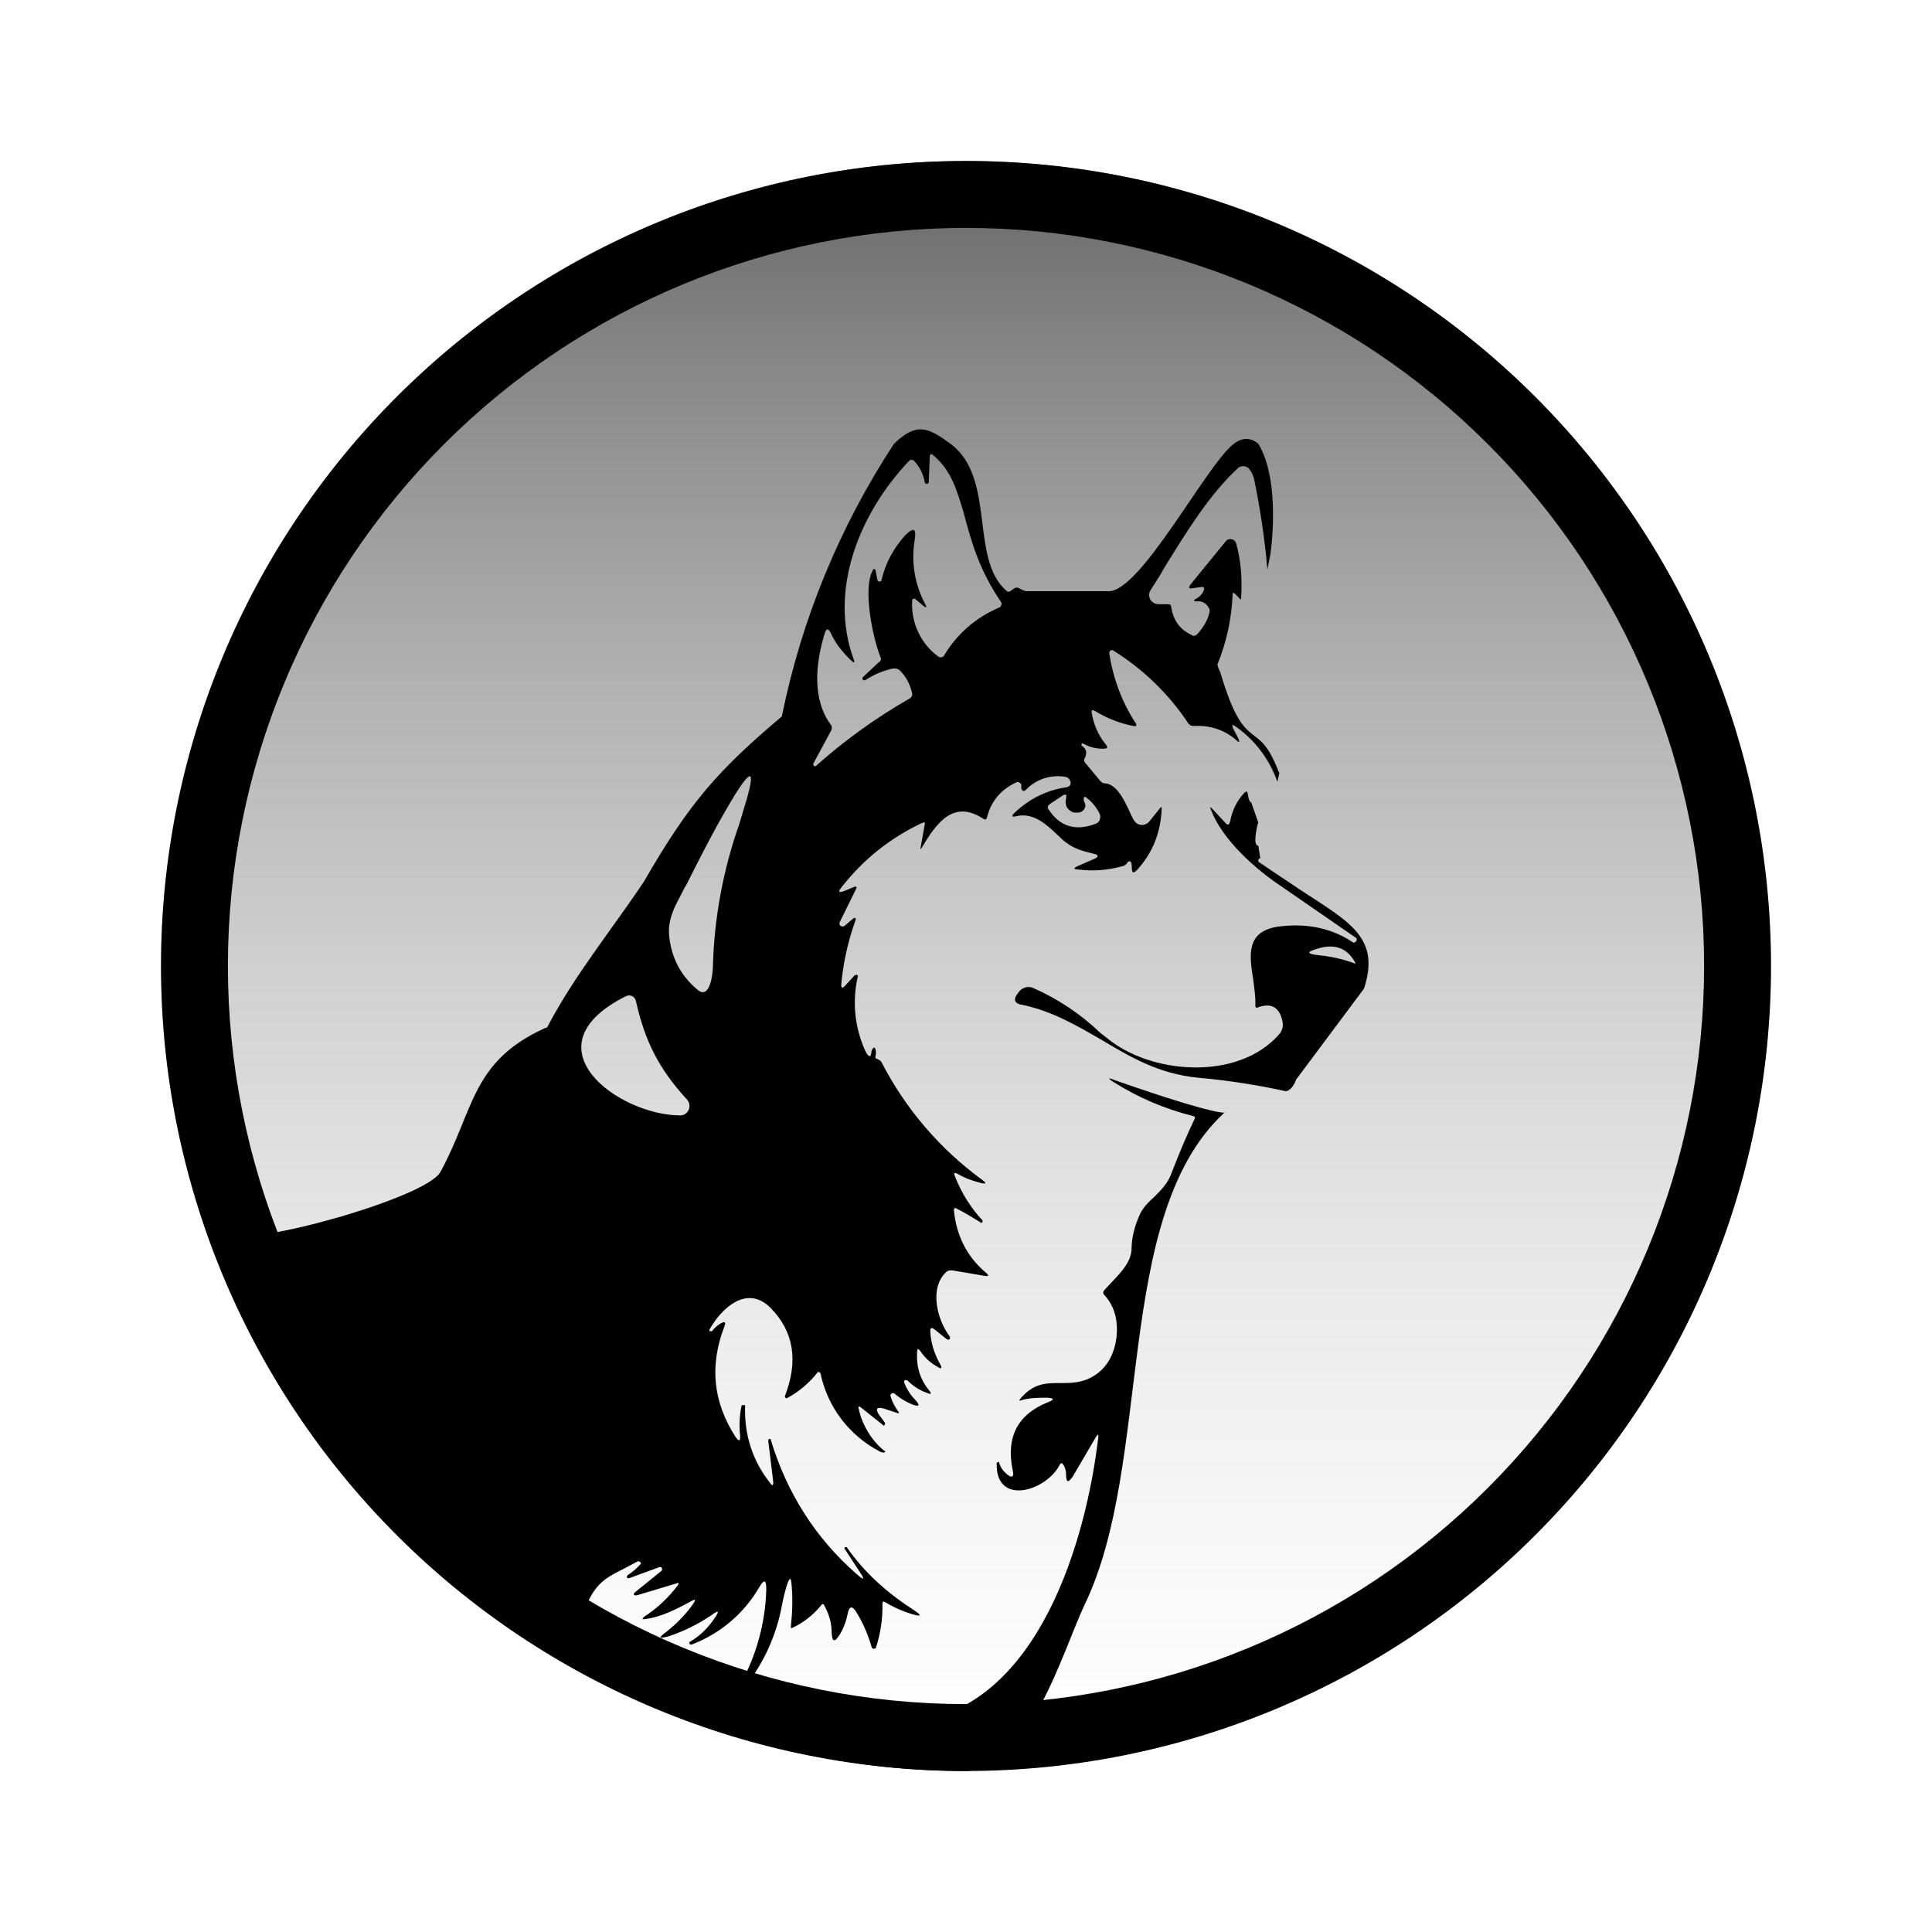 <svg width="24" height="24" viewBox="0 0 24 24" fill="none" xmlns="http://www.w3.org/2000/svg">
<path d="M12 22C17.523 22 22 17.523 22 12C22 6.477 17.523 2 12 2C6.477 2 2 6.477 2 12C2 17.523 6.477 22 12 22Z" fill="url(#paint0_linear_364_13045)"/>
<path fill-rule="evenodd" clip-rule="evenodd" d="M12 21.169C14.432 21.169 16.764 20.203 18.483 18.483C20.203 16.764 21.169 14.432 21.169 12C21.169 9.568 20.203 7.236 18.483 5.517C16.764 3.797 14.432 2.831 12 2.831C9.568 2.831 7.236 3.797 5.517 5.517C3.797 7.236 2.831 9.568 2.831 12C2.831 14.432 3.797 16.764 5.517 18.483C7.236 20.203 9.568 21.169 12 21.169ZM12 22C14.652 22 17.196 20.946 19.071 19.071C20.946 17.196 22 14.652 22 12C22 9.348 20.946 6.804 19.071 4.929C17.196 3.054 14.652 2 12 2C9.348 2 6.804 3.054 4.929 4.929C3.054 6.804 2 9.348 2 12C2 14.652 3.054 17.196 4.929 19.071C6.804 20.946 9.348 22 12 22Z" fill="black"/>
<path fill-rule="evenodd" clip-rule="evenodd" d="M11.106 5.512C11.387 5.244 11.525 5.306 11.806 5.512C12.375 5.931 12.043 6.937 12.5 7.337C12.531 7.369 12.562 7.337 12.594 7.312C12.604 7.304 12.617 7.3 12.631 7.3C12.645 7.3 12.658 7.304 12.668 7.312C12.706 7.331 12.731 7.344 12.75 7.344H13.775C14.169 7.344 14.969 5.812 15.312 5.525C15.425 5.431 15.531 5.431 15.631 5.512C15.919 5.987 15.781 6.887 15.781 6.887L15.744 7.075C15.712 6.7 15.656 6.325 15.581 5.962C15.571 5.912 15.55 5.865 15.518 5.825C15.502 5.806 15.478 5.793 15.452 5.791C15.427 5.789 15.401 5.796 15.381 5.812C15.018 6.15 14.744 6.6 14.469 7.044L14.4 7.162L14.293 7.331C14.243 7.406 14.3 7.506 14.393 7.506H14.519C14.537 7.506 14.55 7.519 14.55 7.544C14.575 7.706 14.656 7.819 14.8 7.887C14.825 7.906 14.85 7.9 14.875 7.875C14.944 7.8 15 7.712 15.025 7.606C15.027 7.596 15.028 7.584 15.025 7.574C15.023 7.563 15.019 7.553 15.012 7.544C14.981 7.494 14.937 7.469 14.887 7.469C14.825 7.475 14.812 7.462 14.869 7.431C14.904 7.412 14.933 7.381 14.95 7.344C14.969 7.306 14.956 7.281 14.912 7.294L14.819 7.306C14.768 7.319 14.756 7.3 14.793 7.256L15.231 6.719C15.24 6.709 15.252 6.703 15.264 6.699C15.277 6.696 15.29 6.696 15.302 6.699C15.315 6.702 15.327 6.708 15.336 6.717C15.345 6.726 15.352 6.737 15.356 6.75C15.418 6.969 15.431 7.194 15.418 7.425C15.418 7.45 15.406 7.45 15.394 7.431C15.375 7.412 15.312 7.325 15.312 7.387C15.3 7.684 15.237 7.975 15.125 8.25C15.118 8.275 15.156 8.337 15.162 8.362C15.475 9.412 15.618 8.894 15.881 9.581L15.893 9.6L15.868 9.712C15.772 9.435 15.59 9.194 15.35 9.025C15.306 8.994 15.3 9 15.319 9.05L15.381 9.169C15.406 9.225 15.394 9.231 15.35 9.187C15.2 9.062 15.025 9.006 14.825 9.019C14.813 9.019 14.801 9.016 14.79 9.011C14.779 9.005 14.769 8.997 14.762 8.987C14.518 8.618 14.196 8.307 13.819 8.075C13.81 8.074 13.802 8.077 13.796 8.081C13.789 8.086 13.784 8.092 13.781 8.1V8.125C13.831 8.437 13.937 8.719 14.106 8.981C14.125 9.012 14.118 9.025 14.081 9.019C13.911 8.986 13.748 8.922 13.6 8.831C13.569 8.812 13.556 8.825 13.562 8.856C13.587 9.006 13.644 9.137 13.743 9.256C13.762 9.281 13.756 9.3 13.719 9.3C13.627 9.305 13.536 9.283 13.456 9.237C13.444 9.225 13.425 9.25 13.437 9.262C13.5 9.306 13.506 9.356 13.475 9.419C13.47 9.426 13.467 9.435 13.467 9.444C13.467 9.453 13.47 9.461 13.475 9.469L13.662 9.694C13.681 9.719 13.7 9.731 13.725 9.731C13.875 9.737 13.975 9.956 14.043 10.106C14.062 10.144 14.081 10.2 14.125 10.231C14.175 10.262 14.243 10.25 14.281 10.2L14.406 10.044C14.425 10.019 14.431 10.019 14.431 10.05C14.418 10.337 14.325 10.581 14.137 10.794C14.012 10.931 14.094 10.694 14.031 10.7C14.018 10.7 14.006 10.706 14 10.725C13.984 10.744 13.962 10.758 13.937 10.762C13.75 10.812 13.569 10.825 13.381 10.8C13.337 10.8 13.337 10.781 13.381 10.762L13.594 10.669C13.65 10.644 13.65 10.619 13.587 10.606C13.437 10.569 13.312 10.537 13.194 10.425C13.037 10.281 12.868 10.088 12.631 10.137C12.569 10.156 12.556 10.137 12.606 10.094C12.793 9.919 13 9.819 13.237 9.781C13.262 9.781 13.275 9.769 13.287 9.762C13.294 9.754 13.299 9.743 13.3 9.732C13.301 9.721 13.299 9.71 13.294 9.7C13.289 9.687 13.281 9.675 13.27 9.666C13.258 9.657 13.245 9.652 13.231 9.65C13.144 9.635 13.055 9.642 12.971 9.669C12.887 9.696 12.811 9.743 12.75 9.806C12.719 9.838 12.7 9.831 12.687 9.794V9.744C12.675 9.725 12.65 9.706 12.625 9.719C12.437 9.806 12.312 9.95 12.262 10.15C12.256 10.181 12.237 10.188 12.212 10.169C11.837 9.925 11.625 10.237 11.45 10.531C11.437 10.556 11.431 10.556 11.437 10.525L11.487 10.244C11.494 10.219 11.487 10.212 11.462 10.219C11.062 10.406 10.725 10.675 10.456 11.019C10.406 11.081 10.418 11.094 10.487 11.069L10.606 11.019C10.637 11.006 10.65 11.019 10.631 11.05L10.431 11.456C10.412 11.494 10.462 11.525 10.494 11.5L10.581 11.425C10.625 11.387 10.643 11.394 10.619 11.456C10.531 11.706 10.475 11.962 10.45 12.231C10.45 12.275 10.462 12.281 10.494 12.25L10.619 12.113H10.631C10.635 12.11 10.64 12.109 10.645 12.111C10.649 12.112 10.653 12.115 10.656 12.119V12.131C10.583 12.446 10.618 12.776 10.756 13.069C10.794 13.137 10.819 13.137 10.825 13.069C10.825 13.05 10.831 13.037 10.844 13.025C10.856 13.006 10.868 13.012 10.875 13.031C10.887 13.069 10.881 13.094 10.875 13.125V13.144L10.925 13.169C10.935 13.174 10.944 13.183 10.95 13.194C11.247 13.772 11.675 14.272 12.2 14.656C12.262 14.7 12.25 14.712 12.181 14.694C12.08 14.67 11.983 14.633 11.894 14.581C11.856 14.562 11.844 14.569 11.862 14.612C11.944 14.819 12.056 15 12.206 15.162V15.175L12.194 15.194C12.094 15.131 11.993 15.069 11.881 15.012C11.856 15 11.85 15.012 11.85 15.037C11.881 15.35 12.012 15.613 12.25 15.812C12.287 15.844 12.281 15.856 12.237 15.85L11.831 15.781C11.8 15.781 11.775 15.781 11.756 15.8C11.537 16 11.643 16.4 11.8 16.606V16.637H11.787L11.781 16.644L11.762 16.637L11.606 16.512C11.575 16.488 11.556 16.494 11.556 16.531C11.562 16.681 11.606 16.819 11.681 16.95C11.706 16.994 11.694 17.012 11.65 16.981C11.561 16.934 11.486 16.865 11.431 16.781C11.406 16.75 11.393 16.75 11.393 16.794C11.381 16.981 11.431 17.137 11.544 17.275C11.575 17.312 11.569 17.325 11.525 17.306C11.43 17.275 11.345 17.221 11.275 17.15L11.256 17.144H11.244L11.231 17.156V17.175C11.262 17.25 11.306 17.325 11.362 17.381C11.437 17.462 11.425 17.481 11.325 17.444C11.248 17.411 11.176 17.367 11.112 17.312L11.106 17.306H11.094C11.087 17.306 11.081 17.307 11.075 17.311C11.069 17.314 11.065 17.319 11.062 17.325V17.344C11.081 17.406 11.112 17.469 11.156 17.531C11.175 17.55 11.168 17.562 11.137 17.55L11.043 17.519C10.875 17.456 10.85 17.494 10.962 17.631L10.993 17.675V17.694L10.981 17.712L10.7 17.488C10.669 17.462 10.656 17.469 10.669 17.506C10.706 17.694 10.831 17.9 10.981 18.019C11.006 18.031 11 18.037 10.981 18.044C10.956 18.044 10.937 18.037 10.918 18.025C10.735 17.928 10.576 17.792 10.45 17.627C10.325 17.462 10.238 17.271 10.194 17.069V17.056H10.187L10.175 17.044H10.156V17.05L10.15 17.056C10.048 17.185 9.92 17.292 9.775 17.369H9.762L9.75 17.35V17.344C9.919 16.906 9.862 16.544 9.575 16.25C9.287 15.956 8.969 16.237 8.812 16.519V16.531L8.819 16.537H8.844C8.874 16.497 8.912 16.463 8.956 16.438C9.006 16.412 9.019 16.425 9 16.475C8.812 16.962 8.856 17.412 9.137 17.85C9.181 17.912 9.2 17.906 9.193 17.825C9.181 17.7 9.187 17.575 9.212 17.462V17.456H9.237C9.25 17.45 9.256 17.456 9.256 17.462C9.243 17.825 9.35 18.15 9.569 18.425C9.594 18.462 9.606 18.456 9.606 18.413L9.543 17.894C9.543 17.889 9.546 17.884 9.549 17.88C9.553 17.877 9.557 17.875 9.562 17.875H9.575V17.887C9.775 18.544 10.125 19.1 10.637 19.55C10.737 19.637 10.75 19.631 10.675 19.519L10.487 19.231L10.5 19.219H10.518C10.743 19.544 11.031 19.794 11.35 20C11.456 20.069 11.45 20.087 11.325 20.05C11.211 20.015 11.102 19.967 11 19.906C10.975 19.887 10.962 19.894 10.962 19.925C10.966 20.109 10.938 20.293 10.881 20.469C10.877 20.474 10.872 20.478 10.865 20.48C10.859 20.482 10.852 20.482 10.846 20.48C10.84 20.477 10.835 20.474 10.831 20.468C10.827 20.463 10.825 20.456 10.825 20.45C10.781 20.301 10.719 20.158 10.637 20.025C10.587 19.944 10.55 19.95 10.531 20.044C10.512 20.137 10.481 20.225 10.431 20.306C10.368 20.406 10.337 20.4 10.331 20.281C10.331 20.163 10.3 20.056 10.243 19.95C10.231 19.919 10.212 19.919 10.194 19.95C10.097 20.067 9.975 20.161 9.837 20.225H9.831L9.825 20.219V20.2C9.844 20.019 9.85 19.844 9.831 19.662C9.825 19.6 9.812 19.6 9.787 19.656C9.755 19.752 9.73 19.85 9.712 19.95C9.645 20.309 9.492 20.648 9.269 20.937C9.267 20.948 9.269 20.959 9.275 20.969L9.281 20.975H9.287V20.981C9.887 21.187 10.768 21.481 11.381 21.387C12.906 21.162 13.493 19.137 13.644 17.85C13.644 17.812 13.644 17.812 13.618 17.844L13.325 18.344C13.268 18.425 13.243 18.419 13.243 18.312C13.243 18.273 13.232 18.234 13.212 18.2C13.194 18.169 13.175 18.169 13.162 18.2C12.993 18.525 12.369 18.712 12.381 18.181V18.169H12.393V18.162H12.412V18.175C12.431 18.231 12.462 18.275 12.506 18.312C12.569 18.363 12.6 18.35 12.581 18.269C12.493 17.85 12.643 17.569 13.018 17.419C13.1 17.387 13.1 17.369 13.012 17.363C12.9 17.363 12.793 17.363 12.687 17.394C12.662 17.406 12.656 17.394 12.675 17.375C12.844 17.175 13.006 17.181 13.175 17.181C13.275 17.181 13.381 17.181 13.5 17.137C13.706 17.05 13.831 16.881 13.868 16.625C13.893 16.412 13.85 16.231 13.719 16.087C13.7 16.069 13.7 16.05 13.719 16.025L13.825 15.912C13.931 15.8 14.043 15.681 14.056 15.531C14.056 15.362 14.1 15.219 14.162 15.081C14.2 15 14.268 14.931 14.344 14.863C14.425 14.781 14.506 14.7 14.55 14.581C14.662 14.287 14.762 14.062 14.837 13.906C14.85 13.881 14.844 13.869 14.819 13.863C14.471 13.776 14.14 13.635 13.837 13.444C13.756 13.394 13.762 13.381 13.85 13.419C15.175 13.881 15.225 13.819 15.225 13.819C15.212 13.819 15.206 13.819 15.2 13.831C13.819 15.119 14.331 18.169 13.469 19.944C13.206 20.5 12.781 22 11.987 22C5.381 22 2.831 15.331 2.831 15.331C3.106 15.494 5.287 14.881 5.469 14.562C5.894 13.787 5.85 13.187 6.775 12.769H6.787L6.8 12.756C7.137 12.113 7.6 11.55 8 10.95C8.575 9.95 8.937 9.556 9.712 8.9C9.957 7.692 10.43 6.542 11.106 5.512ZM10.925 8.219L10.725 8.406C10.694 8.425 10.725 8.469 10.756 8.444C10.856 8.381 10.969 8.331 11.087 8.306C11.118 8.3 11.156 8.306 11.181 8.331C11.262 8.412 11.306 8.506 11.331 8.612C11.334 8.626 11.331 8.641 11.324 8.653C11.318 8.666 11.307 8.676 11.293 8.681C10.878 8.919 10.488 9.2 10.131 9.519C10.126 9.519 10.122 9.519 10.117 9.517C10.113 9.515 10.109 9.512 10.107 9.508C10.104 9.504 10.103 9.499 10.103 9.495C10.102 9.49 10.104 9.485 10.106 9.481L10.325 9.075C10.331 9.063 10.334 9.05 10.333 9.037C10.332 9.023 10.327 9.01 10.319 9C10.087 8.687 10.131 8.237 10.243 7.875C10.262 7.806 10.287 7.8 10.319 7.862C10.381 8 10.475 8.112 10.581 8.212C10.612 8.237 10.619 8.231 10.606 8.194C10.287 7.325 10.681 6.369 11.293 5.725C11.298 5.721 11.303 5.717 11.308 5.715C11.313 5.713 11.319 5.712 11.325 5.712C11.331 5.712 11.336 5.713 11.342 5.715C11.347 5.717 11.352 5.721 11.356 5.725C11.425 5.8 11.469 5.887 11.487 5.987C11.487 6.019 11.544 6.019 11.537 5.981L11.55 5.675C11.55 5.637 11.569 5.631 11.594 5.656C11.819 5.844 11.887 6.094 11.969 6.362C12.069 6.744 12.168 7.087 12.437 7.481C12.45 7.5 12.437 7.531 12.419 7.544C12.125 7.669 11.894 7.869 11.731 8.137C11.728 8.144 11.723 8.15 11.718 8.155C11.712 8.159 11.705 8.163 11.698 8.165C11.691 8.166 11.683 8.167 11.676 8.165C11.669 8.164 11.662 8.161 11.656 8.156C11.549 8.078 11.463 7.974 11.407 7.854C11.35 7.734 11.324 7.601 11.331 7.469C11.331 7.437 11.35 7.425 11.381 7.45L11.469 7.525C11.506 7.556 11.518 7.55 11.494 7.506C11.364 7.263 11.317 6.984 11.362 6.712C11.387 6.562 11.35 6.544 11.244 6.65C11.1 6.812 11 6.994 10.95 7.206C10.95 7.231 10.906 7.231 10.9 7.206L10.875 7.081C10.875 7.069 10.85 7.062 10.844 7.081C10.712 7.312 10.844 7.931 10.937 8.162C10.95 8.187 10.944 8.206 10.925 8.225V8.219ZM8.519 11.006C8.719 10.606 8.931 10.194 9.144 9.85C9.331 9.556 9.375 9.575 9.281 9.912L9.181 10.244C8.982 10.811 8.872 11.405 8.856 12.006C8.856 12.069 8.825 12.444 8.656 12.287C8.45 12.113 8.337 11.887 8.312 11.619C8.3 11.5 8.331 11.369 8.4 11.231L8.512 11.012L8.519 11.006ZM13.469 9.962C13.464 9.953 13.462 9.942 13.462 9.931C13.462 9.9 13.469 9.887 13.5 9.912C13.569 9.962 13.625 10.037 13.662 10.112C13.681 10.162 13.656 10.225 13.6 10.237C13.362 10.325 13.168 10.269 13.031 10.062C13.006 10.037 13.012 10.012 13.043 9.987L13.194 9.887C13.237 9.856 13.256 9.869 13.243 9.919C13.225 10.006 13.256 10.062 13.337 10.094H13.4C13.462 10.088 13.506 10.019 13.469 9.962ZM7.9 12.437C8.012 12.938 8.187 13.281 8.537 13.662C8.6 13.737 8.55 13.856 8.45 13.856C7.687 13.856 6.519 13.006 7.775 12.375C7.825 12.35 7.887 12.375 7.9 12.437ZM7.894 19.819H7.906L8.406 19.669C8.431 19.656 8.437 19.669 8.419 19.694C8.306 19.844 8.169 19.975 8.006 20.081C7.969 20.112 7.975 20.119 8.019 20.112C8.219 20.087 8.419 19.981 8.594 19.887C8.637 19.862 8.644 19.869 8.619 19.912C8.525 20.05 8.412 20.163 8.281 20.269C8.175 20.344 8.181 20.362 8.312 20.325C8.5 20.262 8.687 20.169 8.85 20.056C8.925 20 8.937 20.012 8.887 20.087C8.8 20.219 8.694 20.325 8.562 20.4V20.406L8.569 20.425L8.587 20.431C8.942 20.298 9.24 20.046 9.431 19.719C9.493 19.612 9.519 19.625 9.519 19.744C9.508 20.16 9.396 20.567 9.193 20.931H9.175C8.512 20.675 7.882 20.339 7.3 19.931V19.925L7.306 19.894C7.419 19.65 7.562 19.581 7.75 19.487L7.925 19.394L7.95 19.4L7.962 19.419V19.425C7.912 19.481 7.856 19.531 7.794 19.569V19.575L7.787 19.581V19.594L7.8 19.606H7.812L8.187 19.469C8.192 19.466 8.198 19.465 8.204 19.466C8.21 19.467 8.215 19.47 8.219 19.475L8.225 19.487V19.5L8.219 19.512L7.887 19.781L7.875 19.794V19.812L7.894 19.819Z" fill="black"/>
<path d="M16.944 12.281C17.169 11.594 16.694 11.425 16.006 10.956L15.644 10.713C15.619 10.7 15.631 10.662 15.656 10.662L15.631 10.506C15.556 10.506 15.619 10.256 15.625 10.231L15.631 10.219L15.544 9.969C15.481 9.937 15.525 9.781 15.456 9.85C15.363 9.95 15.306 10.069 15.281 10.206C15.269 10.25 15.25 10.256 15.219 10.219L15.062 10.05C15.031 10.019 15.025 10.019 15.044 10.062C15.188 10.438 15.6 10.8 15.919 11.012L16.844 11.65C16.875 11.669 16.831 11.725 16.806 11.706C16.556 11.537 16.256 11.469 15.919 11.506C15.469 11.55 15.519 11.862 15.569 12.175C15.581 12.281 15.6 12.394 15.594 12.488C15.594 12.519 15.606 12.525 15.631 12.512C15.794 12.456 15.894 12.512 15.931 12.687C15.938 12.715 15.937 12.743 15.931 12.77C15.924 12.797 15.912 12.822 15.894 12.844C15.381 13.437 14.288 13.344 13.75 12.894L13.669 12.831C13.423 12.595 13.137 12.405 12.825 12.269C12.793 12.258 12.758 12.258 12.727 12.27C12.695 12.281 12.668 12.303 12.65 12.331C12.619 12.369 12.575 12.437 12.65 12.469L12.663 12.475C13.056 12.55 13.369 12.737 13.675 12.912C14.031 13.125 14.388 13.338 14.875 13.387C15.245 13.42 15.612 13.476 15.975 13.556C16.038 13.544 16.081 13.469 16.1 13.412L16.944 12.281ZM16.831 11.969C16.694 11.918 16.552 11.884 16.406 11.869C16.219 11.85 16.219 11.825 16.4 11.775C16.6 11.725 16.744 11.787 16.838 11.963V11.969H16.831Z" fill="black"/>
<defs>
<linearGradient id="paint0_linear_364_13045" x1="12" y1="2" x2="12" y2="22" gradientUnits="userSpaceOnUse">
<stop stop-color="#676767"/>
<stop offset="1" stop-color="#D9D9D9" stop-opacity="0"/>
</linearGradient>
</defs>
</svg>
